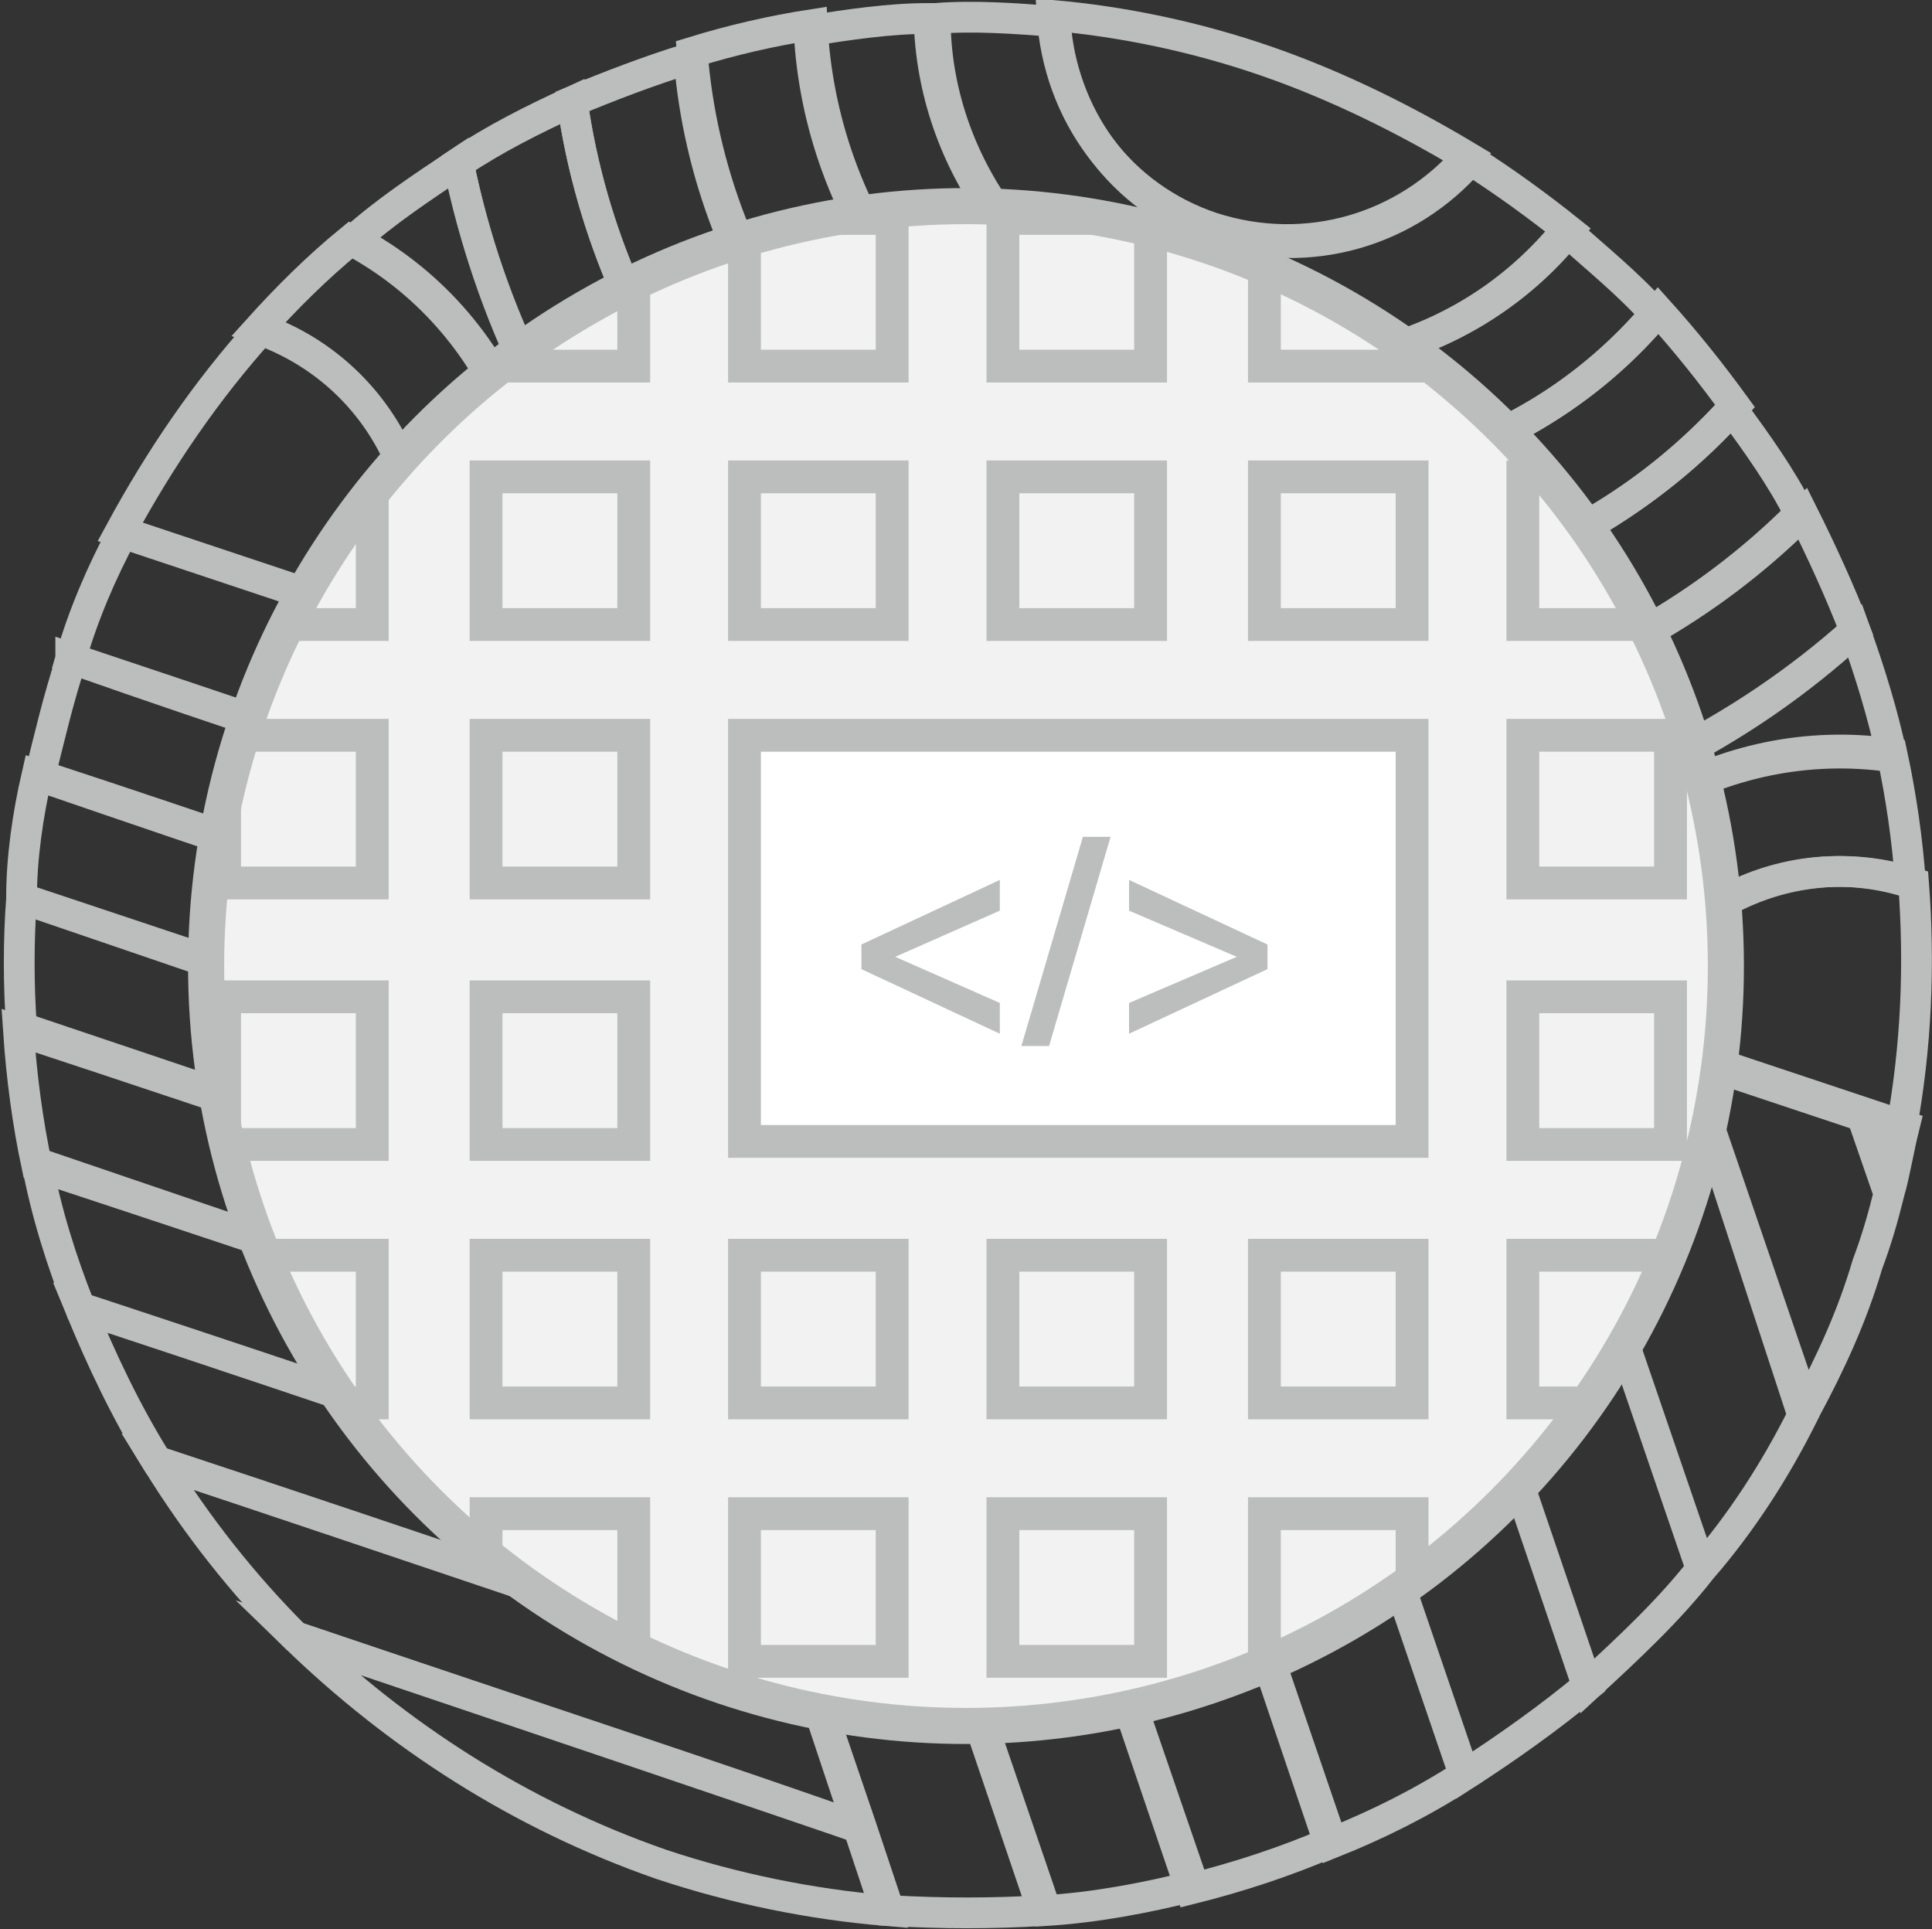 <?xml version="1.0" encoding="utf-8"?>
<!-- Generator: Adobe Illustrator 25.2.1, SVG Export Plug-In . SVG Version: 6.00 Build 0)  -->
<svg version="1.1" xmlns="http://www.w3.org/2000/svg" xmlns:xlink="http://www.w3.org/1999/xlink" x="0px" y="0px"
	 viewBox="0 0 62.8 62.7" style="enable-background:new 0 0 62.8 62.7;" xml:space="preserve">
<rect x="0" y="0" width="62.8" height="62.7" fill="#333333" stroke="none"/>
<style type="text/css">
	.st0{clip-path:url(#SVGID_2_);}
	.st1{fill:none;stroke:#BCBEBE;stroke-miterlimit:10;}
	.st2{fill:#BCBEBE;}
	.st3{fill:#F2F2F2;stroke:#BCBEBE;stroke-width:3;stroke-miterlimit:10;}
	.st4{fill:none;stroke:#BCBEBE;stroke-width:2;stroke-linecap:round;stroke-miterlimit:10;}
	.st5{fill:none;stroke:#BCBEBE;stroke-width:3;stroke-miterlimit:10;}
	.st6{fill:none;stroke:#15B54A;stroke-width:0.182;stroke-miterlimit:10;}
	.st7{fill:#15B54A;}
	.st8{fill:none;stroke:#15B54A;stroke-width:0.364;stroke-miterlimit:10;}
	.st9{clip-path:url(#SVGID_4_);}
	.st10{fill:#F2F2F2;stroke:#BCBEBE;stroke-width:3;stroke-linejoin:round;stroke-miterlimit:10;}
	.st11{clip-path:url(#SVGID_6_);}
	.st12{clip-path:url(#SVGID_6_);fill:none;stroke:#BCBEBE;stroke-miterlimit:10;}
	.st13{clip-path:url(#SVGID_8_);}
	.st14{fill:#F2F2F2;stroke:#BCBEBE;stroke-miterlimit:10;}
	.st15{fill:none;stroke:#15B54A;stroke-width:0.364;stroke-miterlimit:10;}
	.st16{clip-path:url(#SVGID_10_);}
	
		.st17{fill-rule:evenodd;clip-rule:evenodd;fill:#F2F2F2;stroke:#BCBEBE;stroke-width:3;stroke-linejoin:round;stroke-miterlimit:10;}
	.st18{fill:none;stroke:#BCBEBE;stroke-width:2;stroke-linejoin:round;stroke-miterlimit:10;}
	.st19{fill:none;stroke:#BCBEBE;stroke-width:3;stroke-linecap:round;stroke-linejoin:round;stroke-miterlimit:10;}
	.st20{fill:#F2F2F2;}
	.st21{fill:none;stroke:#BCBEBE;stroke-width:3;stroke-linejoin:round;stroke-miterlimit:10;}
	.st22{fill:none;stroke:#15B54A;stroke-miterlimit:10;}
	.st23{clip-path:url(#SVGID_12_);}
	.st24{clip-path:url(#SVGID_14_);}
	.st25{fill:#D7FFE4;stroke:#15B54A;stroke-width:3;stroke-miterlimit:10;}
	.st26{fill:none;stroke:#15B54A;stroke-width:2;stroke-linecap:round;stroke-miterlimit:10;}
	.st27{fill:none;stroke:#15B54A;stroke-width:3;stroke-miterlimit:10;}
	.st28{clip-path:url(#SVGID_16_);}
	.st29{clip-path:url(#SVGID_18_);}
	.st30{fill:#D7FFE4;stroke:#15B54A;stroke-width:3;stroke-linejoin:round;stroke-miterlimit:10;}
	.st31{clip-path:url(#SVGID_20_);}
	.st32{clip-path:url(#SVGID_20_);fill:none;stroke:#BCBEBE;stroke-miterlimit:10;}
	.st33{clip-path:url(#SVGID_22_);}
	.st34{clip-path:url(#SVGID_24_);}
	.st35{clip-path:url(#SVGID_24_);fill:none;stroke:#15B54A;stroke-miterlimit:10;}
	.st36{clip-path:url(#SVGID_26_);}
	.st37{fill:#D7FFE4;}
	.st38{clip-path:url(#SVGID_28_);}
	.st39{clip-path:url(#SVGID_30_);}
	
		.st40{fill-rule:evenodd;clip-rule:evenodd;fill:#D7FFE4;stroke:#15B54A;stroke-width:3;stroke-linejoin:round;stroke-miterlimit:10;}
	.st41{fill:none;stroke:#15B54A;stroke-width:2;stroke-linejoin:round;stroke-miterlimit:10;}
	.st42{fill:none;stroke:#15B54A;stroke-width:3;stroke-linecap:round;stroke-linejoin:round;stroke-miterlimit:10;}
	.st43{fill:none;stroke:#15B54A;stroke-width:3;stroke-linejoin:round;stroke-miterlimit:10;}
	.st44{fill:none;stroke:#15B54A;stroke-width:0.182;stroke-miterlimit:10;}
	.st45{fill:none;stroke:#15B54A;stroke-width:0.503;stroke-miterlimit:10;}
	
		.st46{fill-rule:evenodd;clip-rule:evenodd;fill:#D7FFE4;stroke:#15B54A;stroke-width:0.755;stroke-linejoin:round;stroke-miterlimit:10;}
	.st47{fill:none;stroke:#15B54A;stroke-width:0.755;stroke-miterlimit:10;}
	.st48{fill:none;stroke:#15B54A;stroke-width:0.75;stroke-linecap:round;stroke-linejoin:round;stroke-miterlimit:10;}
	.st49{fill:none;stroke:#15B54A;stroke-width:0.755;stroke-linejoin:round;stroke-miterlimit:10;}
	.st50{fill:none;stroke:#15B54A;stroke-width:0.5;stroke-miterlimit:10;}
	.st51{fill:#D7FFE4;stroke:#15B54A;stroke-width:0.75;stroke-miterlimit:10;}
	.st52{fill:#D7FFE4;stroke:#15B54A;stroke-width:0.75;stroke-linejoin:round;stroke-miterlimit:10;}
	.st53{fill:#F2F2F2;stroke:#BCBEBE;stroke-width:1.6;stroke-miterlimit:10;}
	.st54{clip-path:url(#SVGID_32_);}
	.st55{fill:#D7FFE4;stroke:#15B54A;stroke-width:0.182;stroke-miterlimit:10;}
	.st56{fill:#D7FFE4;stroke:#15B54A;stroke-width:0.546;stroke-miterlimit:10;}
	.st57{fill:#D7FFE4;stroke:#15B54A;stroke-width:0.546;stroke-miterlimit:10;}
	.st58{fill:#D7FFE4;stroke:#15B54A;stroke-width:0.546;stroke-linejoin:round;stroke-miterlimit:10;}
	
		.st59{fill-rule:evenodd;clip-rule:evenodd;fill:#D7FFE4;stroke:#15B54A;stroke-width:0.546;stroke-linejoin:round;stroke-miterlimit:10;}
	.st60{fill:none;stroke:#15B54A;stroke-width:0.546;stroke-miterlimit:10;}
	.st61{fill:none;stroke:#15B54A;stroke-width:0.364;stroke-linejoin:round;stroke-miterlimit:10;}
	.st62{fill:none;stroke:#15B54A;stroke-width:0.546;stroke-linecap:round;stroke-linejoin:round;stroke-miterlimit:10;}
	.st63{fill:none;stroke:#15B54A;stroke-width:0.546;stroke-linejoin:round;stroke-miterlimit:10;}
	.st64{fill:none;stroke:#15B54A;stroke-width:0.364;stroke-linecap:round;stroke-miterlimit:10;}
	.st65{clip-path:url(#SVGID_34_);fill:#D7FFE4;stroke:#15B54A;stroke-miterlimit:10;}
	.st66{fill:#D7FFE4;stroke:#15B54A;stroke-width:1.6;stroke-miterlimit:10;}
	.st67{fill:none;stroke:#15B54A;stroke-linecap:round;stroke-miterlimit:10;}
	.st68{fill:#D7FFE4;stroke:#15B54A;stroke-width:1.6;stroke-linejoin:round;stroke-miterlimit:10;}
	
		.st69{fill-rule:evenodd;clip-rule:evenodd;fill:#D7FFE4;stroke:#15B54A;stroke-width:1.6;stroke-linejoin:round;stroke-miterlimit:10;}
	.st70{fill:none;stroke:#15B54A;stroke-width:1.6;stroke-miterlimit:10;}
	.st71{fill:none;stroke:#15B54A;stroke-width:1.6;stroke-linejoin:round;stroke-miterlimit:10;}
	.st72{fill:none;stroke:#15B54A;stroke-width:1.6;stroke-linecap:round;stroke-linejoin:round;stroke-miterlimit:10;}
	.st73{clip-path:url(#SVGID_36_);}
	.st74{fill:none;stroke:#D7FFE4;stroke-linecap:round;stroke-miterlimit:10;}
	.st75{fill:#F2F2F2;stroke:#BCBEBE;stroke-width:1.6;stroke-linejoin:round;stroke-miterlimit:10;}
	
		.st76{fill-rule:evenodd;clip-rule:evenodd;fill:#F2F2F2;stroke:#BCBEBE;stroke-width:1.807;stroke-linejoin:round;stroke-miterlimit:10;}
	.st77{fill:none;stroke:#BCBEBE;stroke-width:1.807;stroke-miterlimit:10;}
	.st78{fill:none;stroke:#BCBEBE;stroke-width:1.807;stroke-linejoin:round;stroke-miterlimit:10;}
	.st79{fill:none;stroke:#BCBEBE;stroke-width:1.807;stroke-linecap:round;stroke-linejoin:round;stroke-miterlimit:10;}
	.st80{fill:#F2F2F2;stroke:#BCBEBE;stroke-width:1.615;stroke-miterlimit:10;}
	.st81{fill:none;stroke:#BCBEBE;stroke-width:1.615;stroke-miterlimit:10;}
	.st82{fill:#F2F2F2;stroke:#BCBEBE;stroke-width:1.173;stroke-miterlimit:10;}
	.st83{fill:none;stroke:#BCBEBE;stroke-width:1.067;stroke-miterlimit:10;}
	.st84{fill:#FFFFFF;stroke:#BCBEBE;stroke-width:1.067;stroke-miterlimit:10;}
	
		.st85{fill-rule:evenodd;clip-rule:evenodd;fill:#D7FFE4;stroke:#15B54A;stroke-width:1.807;stroke-linejoin:round;stroke-miterlimit:10;}
	.st86{fill:none;stroke:#15B54A;stroke-width:1.807;stroke-miterlimit:10;}
	.st87{fill:none;stroke:#15B54A;stroke-width:1.807;stroke-linejoin:round;stroke-miterlimit:10;}
	.st88{fill:none;stroke:#15B54A;stroke-width:1.807;stroke-linecap:round;stroke-linejoin:round;stroke-miterlimit:10;}
	.st89{fill:#D7FFE4;stroke:#15B54A;stroke-width:1.615;stroke-miterlimit:10;}
	.st90{fill:none;stroke:#15B54A;stroke-width:1.615;stroke-miterlimit:10;}
	.st91{fill:#D7FFE4;stroke:#15B54A;stroke-width:1.173;stroke-miterlimit:10;}
	.st92{fill:none;stroke:#15B54A;stroke-width:1.067;stroke-miterlimit:10;}
	.st93{fill:#FFFFFF;stroke:#15B54A;stroke-width:1.067;stroke-miterlimit:10;}
</style>
<g id="Layer_1">
	<g>
		<g>
			<defs>
				<circle id="SVGID_3_" cx="125.7" cy="-480.6" r="169.5"/>
			</defs>
			<clipPath id="SVGID_2_">
				<use xlink:href="#SVGID_3_"  style="overflow:visible;"/>
			</clipPath>
			<g class="st0">
				<path class="st1" d="M-80.6-80.9c0,57,46.2,103.2,103.2,103.2S125.7-23.9,125.7-80.9"/>
				<path class="st1" d="M-80.6-164.5c-10.1,0-18.2-8.2-18.2-18.2s8.2-18.2,18.2-18.2s18.2,8.2,18.2,18.2l3,101.8
					c0,45.3,36.7,81.9,81.9,81.9s81.9-36.7,81.9-81.9"/>
			</g>
			<use xlink:href="#SVGID_3_"  style="overflow:visible;fill:none;stroke:#BCBEBE;stroke-width:2;stroke-miterlimit:10;"/>
		</g>
	</g>
	<g>
		<path class="st1" d="M34.4,22.4c8.8,2.9,18,0.4,24.1-5.7c-0.6-1.2-1.4-2.3-2.2-3.4c-5.1,5.6-13.1,7.9-20.7,5.4
			c-7.6-2.5-12.6-9.3-13.2-16.8c-1.3,0.4-2.6,0.9-3.8,1.4C19.8,11.8,25.7,19.4,34.4,22.4z"/>
		<path class="st1" d="M38.2,11.2c4.7,1.6,9.8,0,12.8-3.7c-1-0.8-2.1-1.6-3.2-2.3c-2,2.3-5.2,3.3-8.3,2.3c-3.1-1-5-3.8-5.2-6.8
			c-1.3-0.1-2.6-0.2-3.9-0.1C30.4,5.2,33.5,9.6,38.2,11.2z"/>
		<path class="st1" d="M36.9,14.9c6.3,2.1,12.9,0,16.9-4.7c-0.9-1-1.9-1.8-2.9-2.7c-3,3.7-8,5.3-12.8,3.7c-4.7-1.6-7.8-5.9-7.9-10.6
			c-1.3,0-2.6,0.2-3.9,0.4C26.6,7.1,30.7,12.8,36.9,14.9z"/>
		<path class="st1" d="M60.3,20.5C60.3,20.5,60.3,20.5,60.3,20.5C60.3,20.5,60.3,20.5,60.3,20.5C60.3,20.5,60.3,20.5,60.3,20.5z"/>
		<path class="st1" d="M35.7,18.6c7.6,2.5,15.7,0.2,20.7-5.4c-0.8-1.1-1.6-2.1-2.5-3.1c-4,4.8-10.7,6.8-16.9,4.7
			c-6.3-2.1-10.3-7.8-10.6-14c-1.3,0.2-2.6,0.5-3.9,0.9C23.1,9.3,28.1,16.1,35.7,18.6z"/>
		<path class="st1" d="M39.4,7.4c3.1,1,6.3,0,8.3-2.3c-2-1.2-4.2-2.3-6.5-3.1s-4.7-1.3-7-1.5C34.4,3.7,36.4,6.4,39.4,7.4z"/>
		<path class="st1" d="M47.1,27c-0.9,1.2-1.6,2.6-2.1,4.1l3.7,1.3c1.8-5.4,7.3-8.6,12.8-7.8c-0.3-1.4-0.7-2.7-1.2-4.1c0,0,0,0,0,0
			C56.6,23.8,52,26.1,47.1,27z"/>
		<path class="st1" d="M21.5,18.5c0,1.5-0.3,3-0.8,4.5l3.7,1.3c0.3-0.8,0.5-1.6,0.6-2.4C23.8,20.8,22.6,19.7,21.5,18.5z"/>
		<path class="st1" d="M25.1,21.8c-0.2,0.8-0.4,1.6-0.6,2.4l3.7,1.3c0.2-0.5,0.3-0.9,0.4-1.4C27.4,23.4,26.2,22.6,25.1,21.8z"/>
		<path class="st1" d="M52.5,33.6l9.3,3.1c0.5-2.7,0.6-5.4,0.4-8C58.2,27.4,53.8,29.6,52.5,33.6z"/>
		<path class="st1" d="M42.2,27.5c-0.4,0.7-0.7,1.5-0.9,2.3C41.5,29,41.8,28.3,42.2,27.5c-1.4,0-2.8-0.1-4.2-0.3
			c-0.2,0.4-0.3,0.9-0.5,1.3c0.2-0.5,0.3-0.9,0.5-1.3c-1.3-0.2-2.6-0.5-3.9-0.9c-0.1,0.3-0.2,0.6-0.3,0.9c0.1-0.3,0.2-0.6,0.3-0.9
			c-0.3-0.1-0.6-0.2-1-0.3c-0.3-0.1-0.6-0.2-0.9-0.3c-0.1,0.3-0.2,0.6-0.3,0.9c0.1-0.3,0.2-0.6,0.3-0.9c-1.3-0.5-2.5-1-3.6-1.7
			c-0.1,0.5-0.3,0.9-0.4,1.4L45,31.1c0.5-1.5,1.2-2.8,2.1-4.1C45.5,27.3,43.8,27.5,42.2,27.5z"/>
		<path class="st1" d="M48.7,32.3l3.7,1.3c1.4-4,5.7-6.2,9.7-4.9c-0.1-1.4-0.3-2.8-0.6-4.2C56,23.7,50.6,26.9,48.7,32.3z"/>
		<path class="st1" d="M21.5,40.5c-5.7-1.9-13.3-4.5-20.9-7c0.1,1.5,0.3,3,0.6,4.4c8.2,2.7,16.2,5.4,21.9,7.4L21.5,40.5z"/>
		<path class="st1" d="M23.1,45.2c-5.7-1.9-13.7-4.6-21.9-7.4C1.5,39.4,2,41,2.6,42.5c8.5,2.8,16.7,5.6,22.1,7.4
			c-5.5-1.8-13.6-4.6-22.1-7.4c0.7,1.7,1.5,3.4,2.5,5c8.5,2.8,16.3,5.5,21.2,7.1L23.1,45.2z"/>
		<path class="st1" d="M26.3,54.6c-4.9-1.6-12.8-4.3-21.2-7.1c1.3,2.1,2.8,4,4.5,5.7c7.7,2.6,14.4,4.8,18.3,6.2L26.3,54.6z"/>
		<path class="st1" d="M54.8,34.4l3.9,11.4c0.8-1.5,1.5-3,2-4.7c0.3-0.8,0.5-1.5,0.7-2.3l-0.9-2.6l0.9,2.6c0.2-0.7,0.3-1.4,0.5-2.2
			l-9.3-3.1l0,0l0,0l-3.7-1.3l0,0l0,0L45,31.1l0,0l0,0l-16.8-5.6l0,0l0,0l-3.7-1.3l0,0l0,0l-3.7-1.3l0,0l0,0L17,21.7l0,0l0,0
			l-3.7-1.3l0,0l0,0l-9.3-3.1c-0.7,1.3-1.3,2.7-1.7,4.1c5.1,1.7,10.1,3.4,14.5,4.9c-4.4-1.5-9.4-3.1-14.5-4.9c0,0,0,0.1,0,0.1
			c-0.4,1.2-0.7,2.5-1,3.7c6.1,2,12.1,4.1,17.1,5.8l-3.4-10l3.4,10c0,0,0,0,0,0c0,0,0,0,0,0l3.2,9.5c0,0,0,0,0,0c0,0,0,0,0,0
			l1.6,4.7c0,0,0,0,0,0c0,0,0,0,0,0l3.2,9.5c0,0,0,0,0,0c0,0,0,0,0,0l1.6,4.7c0,0,0,0,0,0c0,0,0,0,0,0l0.9,2.7c1.7,0.1,3.4,0.1,5,0
			L20.6,22.9l13.4,39.2c1.6-0.1,3.2-0.4,4.8-0.8L26.3,24.9l12.4,36.5c1.6-0.4,3.1-0.9,4.5-1.5L32,26.8l11.3,33.1
			c1.5-0.6,2.9-1.3,4.3-2.2l-9.9-29l9.9,29c1.4-0.9,2.8-1.9,4-2.9l-8.2-24.1l8.2,24.1c1.3-1.2,2.6-2.4,3.7-3.8l-6.3-18.4l6.3,18.4
			c1.3-1.5,2.4-3.2,3.3-5L54.8,34.4z"/>
		<path class="st1" d="M9.6,53.2c3.3,3.2,7.3,5.8,11.9,7.4c2.4,0.8,4.9,1.3,7.3,1.5l-0.9-2.7C24.1,58.1,17.3,55.8,9.6,53.2z"/>
		<path class="st1" d="M21.5,18.5c1.1,1.2,2.3,2.3,3.6,3.3c1.1,0.8,2.3,1.6,3.5,2.3c1.2,0.6,2.4,1.2,3.6,1.7
			c0.3,0.1,0.6,0.2,0.9,0.3c0.3,0.1,0.6,0.2,1,0.3c1.3,0.4,2.6,0.7,3.9,0.9c1.4,0.2,2.8,0.3,4.2,0.3c1.6,0,3.3-0.2,4.9-0.5
			c4.9-0.9,9.5-3.2,13.2-6.6c0,0,0,0,0,0c-0.5-1.3-1.1-2.6-1.7-3.8c-6.1,6.1-15.4,8.6-24.1,5.7S19.8,11.8,18.6,3.3
			c-1.3,0.6-2.5,1.2-3.7,2c0,0,0,0,0,0C15.9,10.2,18.2,14.8,21.5,18.5z"/>
		<path class="st1" d="M17,21.7l3.7,1.3c0.5-1.5,0.8-3,0.8-4.5c-3.4-3.7-5.6-8.3-6.6-13.2c0,0,0,0,0,0c-1.2,0.8-2.4,1.6-3.4,2.5
			C16.4,10.4,18.8,16.2,17,21.7z"/>
		<path class="st1" d="M14.9,5.2C14.9,5.2,14.9,5.2,14.9,5.2C14.9,5.3,14.9,5.3,14.9,5.2C14.9,5.3,14.9,5.2,14.9,5.2z"/>
		<path class="st1" d="M13.2,20.4l3.7,1.3c1.8-5.4-0.6-11.3-5.5-13.9c-1.1,0.9-2.1,1.9-3,2.9C12.4,12.1,14.6,16.4,13.2,20.4z"/>
		<path class="st1" d="M18.3,31c-5-1.7-11-3.7-17.1-5.8c-0.3,1.3-0.5,2.7-0.5,4c6.9,2.3,13.8,4.6,19.3,6.5
			c-5.5-1.8-12.3-4.1-19.3-6.5c-0.1,1.4-0.1,2.8,0,4.2c7.7,2.6,15.2,5.1,20.9,7L18.3,31z"/>
		<path class="st1" d="M8.5,10.7c-1.8,2-3.3,4.2-4.6,6.6l9.3,3.1C14.6,16.4,12.4,12.1,8.5,10.7z"/>
	</g>
</g>
<g id="Layer_2">
	<g>
		<circle class="st82" cx="31.4" cy="31.4" r="24.7"/>
		<g>
			<polyline class="st83" points="41.1,54 41.1,49.2 45.9,49.2 45.9,51.3 			"/>
		</g>
		<g>
			<rect x="32.6" y="49.2" class="st83" width="4.8" height="4.8"/>
		</g>
		<g>
			<rect x="24.2" y="49.2" class="st83" width="4.8" height="4.8"/>
		</g>
		<g>
			<polyline class="st83" points="15.8,50.4 15.8,49.2 20.6,49.2 20.6,53.5 			"/>
		</g>
		<g>
			<polyline class="st83" points="51.5,45.6 49.5,45.6 49.5,40.8 54.3,40.8 			"/>
		</g>
		<g>
			<rect x="41.1" y="40.8" class="st83" width="4.8" height="4.8"/>
		</g>
		<g>
			<rect x="32.6" y="40.8" class="st83" width="4.8" height="4.8"/>
		</g>
		<g>
			<rect x="24.2" y="40.8" class="st83" width="4.8" height="4.8"/>
		</g>
		<g>
			<rect x="15.8" y="40.8" class="st83" width="4.8" height="4.8"/>
		</g>
		<g>
			<polyline class="st83" points="8.6,40.8 12.1,40.8 12.1,45.6 11.3,45.6 			"/>
		</g>
		<g>
			<rect x="49.5" y="32.4" class="st83" width="4.8" height="4.8"/>
		</g>
		<g>
			<rect x="15.8" y="32.4" class="st83" width="4.8" height="4.8"/>
		</g>
		<g>
			<polyline class="st83" points="7.3,36.7 7.3,32.4 12.1,32.4 12.1,37.2 7.4,37.2 			"/>
		</g>
		<g>
			<rect x="49.5" y="23.9" class="st83" width="4.8" height="4.8"/>
		</g>
		<g>
			<rect x="15.8" y="23.9" class="st83" width="4.8" height="4.8"/>
		</g>
		<g>
			<polyline class="st83" points="7.9,23.9 12.1,23.9 12.1,28.7 7.3,28.7 7.3,26 			"/>
		</g>
		<g>
			<polyline class="st83" points="53.5,20.3 49.5,20.3 49.5,15.5 50.3,15.5 			"/>
		</g>
		<g>
			<rect x="41.1" y="15.5" class="st83" width="4.8" height="4.8"/>
		</g>
		<g>
			<rect x="32.6" y="15.5" class="st83" width="4.8" height="4.8"/>
		</g>
		<g>
			<rect x="24.2" y="15.5" class="st83" width="4.8" height="4.8"/>
		</g>
		<g>
			<rect x="15.8" y="15.5" class="st83" width="4.8" height="4.8"/>
		</g>
		<g>
			<polyline class="st83" points="12.1,15.8 12.1,20.3 9.3,20.3 			"/>
		</g>
		<g>
			<polyline class="st83" points="45.9,11.4 45.9,11.9 41.1,11.9 41.1,8.6 			"/>
		</g>
		<g>
			<polyline class="st83" points="37.4,7.4 37.4,11.9 32.6,11.9 32.6,7.1 35.7,7.1 			"/>
		</g>
		<g>
			<polyline class="st83" points="27.1,7.1 29,7.1 29,11.9 24.2,11.9 24.2,7.7 			"/>
		</g>
		<g>
			<polyline class="st83" points="20.6,9.2 20.6,11.9 16.3,11.9 			"/>
		</g>
		<rect x="24.2" y="23.9" class="st84" width="21.7" height="13.2"/>
		<g>
			<path class="st2" d="M28,30.7l4.5-2.1v1l-3.4,1.5v0l3.4,1.5v1L28,31.5V30.7z"/>
			<path class="st2" d="M33.2,34l2-6.8h0.9l-2,6.8H33.2z"/>
			<path class="st2" d="M41.2,31.5l-4.5,2.1v-1l3.5-1.5v0l-3.5-1.5v-1l4.5,2.1V31.5z"/>
		</g>
	</g>
</g>
</svg>
